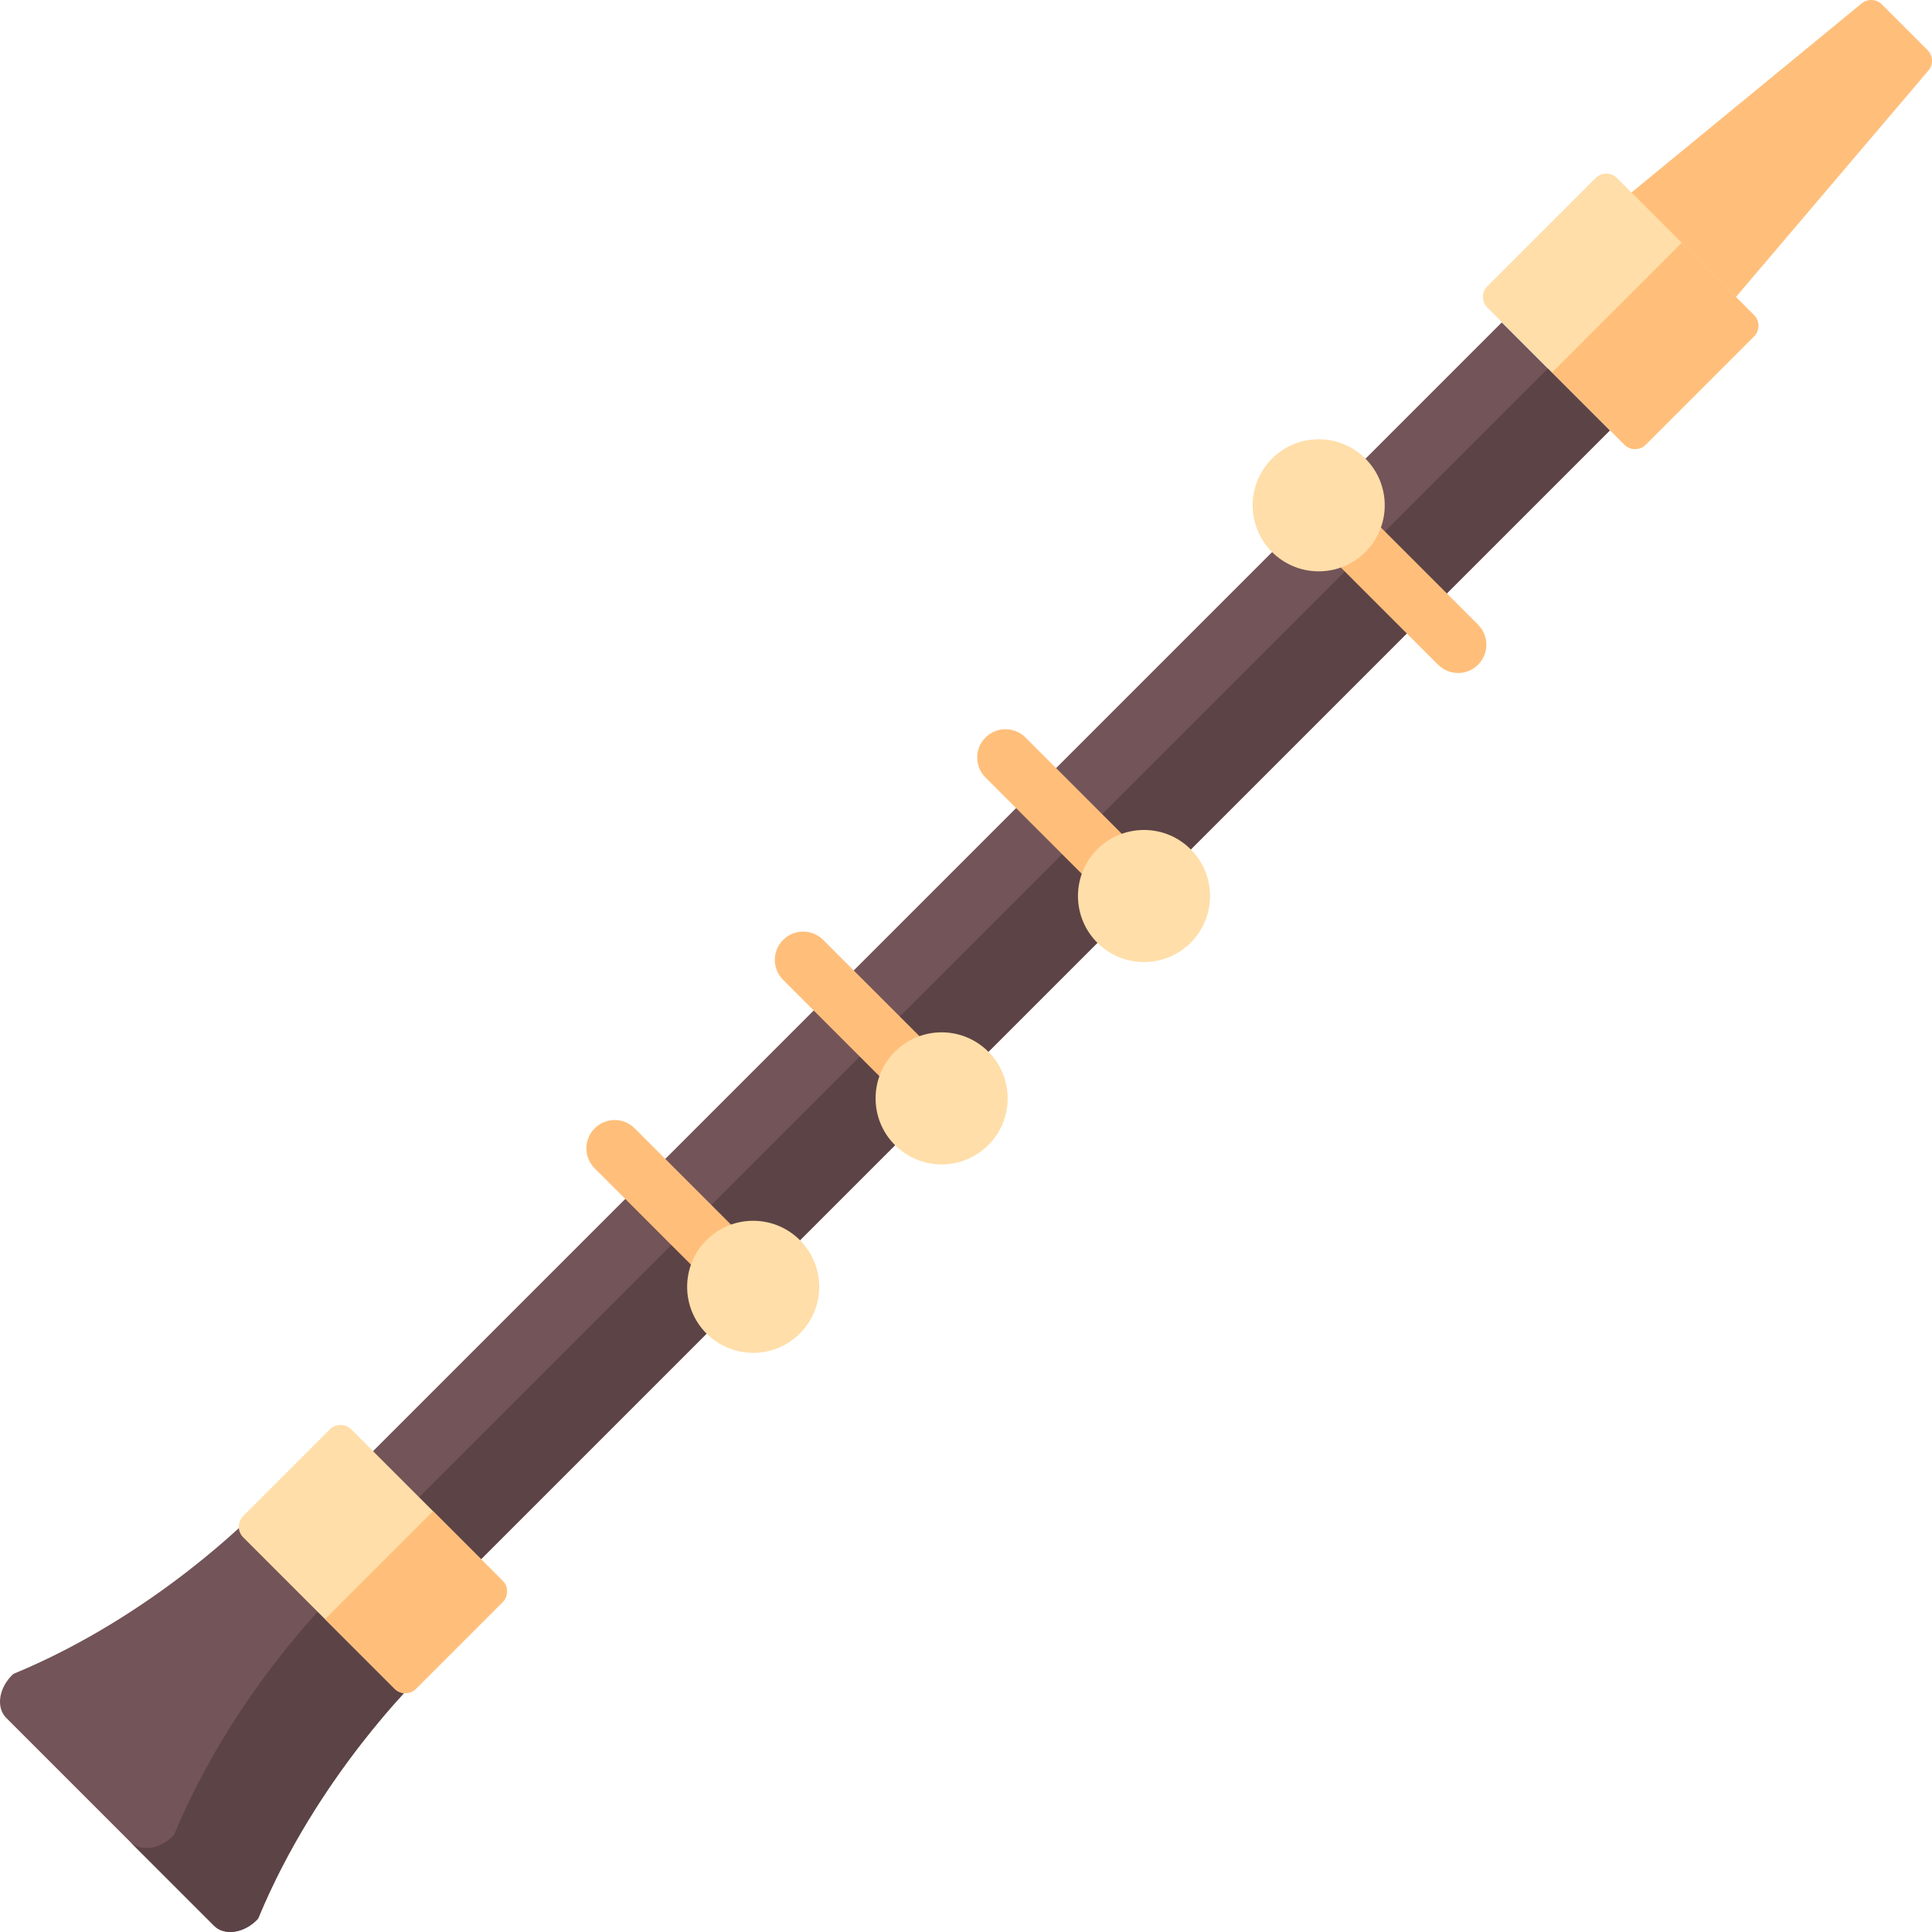 <?xml version="1.0" encoding="iso-8859-1"?>
<!-- Generator: Adobe Illustrator 19.0.0, SVG Export Plug-In . SVG Version: 6.00 Build 0)  -->
<svg version="1.1" id="Capa_1" xmlns="http://www.w3.org/2000/svg" xmlns:xlink="http://www.w3.org/1999/xlink" x="0px" y="0px"
	 viewBox="0 0 512 512" style="enable-background:new 0 0 512 512;" xml:space="preserve">
<path style="fill:#FFBF7B;" d="M455.255,84.333l-28.622-28.622L493.36,0.904c1.59-1.301,3.908-1.186,5.361,0.268l12.108,12.108
	c1.471,1.471,1.569,3.824,0.225,5.412L455.255,84.333z"/>
<path style="fill:#735458;" d="M111.095,444.491c0,0-27.001,26.033-42.619,63.778c-0.093,0.206-0.361,0.515-0.762,0.876
	c-1.998,1.854-4.389,2.812-6.562,2.854c-1.71,0.031-3.276-0.515-4.399-1.638L1.639,455.247c-2.555-2.555-2.102-7.386,1.216-10.961
	c0.361-0.402,0.67-0.669,0.876-0.763c37.746-15.617,63.778-42.618,63.778-42.618l21.345,21.345L111.095,444.491z"/>
<path style="fill:#5C4346;" d="M111.095,444.491c0,0-27.001,26.033-42.619,63.778c-0.093,0.206-0.361,0.515-0.762,0.876
	c-1.998,1.854-4.389,2.812-6.562,2.854c-1.71,0.031-3.276-0.515-4.399-1.638L34.522,488.13c2.545,2.544,7.386,2.102,10.961-1.216
	c0.391-0.371,0.67-0.67,0.752-0.886c15.628-37.735,42.619-63.778,42.619-63.778L111.095,444.491z"/>
<rect x="233.508" y="33.991" transform="matrix(-0.707 -0.707 0.707 -0.707 250.567 620.277)" style="fill:#735458;" width="40.477" height="448.506"/>
<rect x="248.253" y="40.106" transform="matrix(-0.707 -0.707 0.707 -0.707 256.675 635.036)" style="fill:#5C4346;" width="23.21" height="448.506"/>
<g>
	<path style="fill:#FFBF7B;" d="M386.407,178.352c-1.919,0-3.839-0.732-5.304-2.196l-36.94-36.94c-2.929-2.93-2.929-7.678,0-10.607
		c2.93-2.928,7.678-2.928,10.607,0l36.94,36.94c2.929,2.93,2.929,7.678,0,10.607C390.245,177.62,388.326,178.352,386.407,178.352z"
		/>
	<path style="fill:#FFBF7B;" d="M303.168,244.954c-1.919,0-3.839-0.732-5.304-2.196l-36.705-36.705
		c-2.929-2.93-2.929-7.678,0-10.607c2.93-2.928,7.678-2.928,10.607,0l36.705,36.705c2.929,2.93,2.929,7.678,0,10.607
		C307.007,244.222,305.087,244.954,303.168,244.954z"/>
	<path style="fill:#FFBF7B;" d="M249.541,298.581c-1.919,0-3.839-0.732-5.303-2.196l-36.705-36.705
		c-2.929-2.93-2.929-7.678,0-10.607c2.929-2.928,7.678-2.928,10.606,0l36.705,36.705c2.929,2.93,2.929,7.678,0,10.607
		C253.38,297.848,251.461,298.581,249.541,298.581z"/>
	<path style="fill:#FFBF7B;" d="M199.6,348.522c-1.919,0-3.839-0.732-5.303-2.196l-36.705-36.705c-2.929-2.93-2.929-7.678,0-10.607
		c2.929-2.928,7.678-2.928,10.606,0l36.705,36.705c2.929,2.93,2.929,7.678,0,10.607C203.439,347.79,201.519,348.522,199.6,348.522z"
		/>
</g>
<path style="fill:#FFDEA9;" d="M430.483,117.84l-36.322-36.322c-1.562-1.562-1.562-4.095,0-5.657l28.689-28.689
	c1.562-1.562,4.095-1.562,5.657,0l36.322,36.322c1.562,1.562,1.562,4.095,0,5.657L436.14,117.84
	C434.577,119.402,432.045,119.402,430.483,117.84z"/>
<path style="fill:#FFBF7B;" d="M430.483,117.84l-19.164-19.164l34.346-34.346l19.164,19.164c1.562,1.562,1.562,4.095,0,5.657
	L436.14,117.84C434.577,119.402,432.045,119.402,430.483,117.84z"/>
<path style="fill:#FFDEA9;" d="M104.589,447.548L64.451,407.41c-1.562-1.562-1.562-4.095,0-5.657l22.965-22.965
	c1.562-1.562,4.095-1.562,5.657,0l40.138,40.138c1.562,1.562,1.562,4.095,0,5.657l-22.965,22.965
	C108.684,449.11,106.152,449.11,104.589,447.548z"/>
<path style="fill:#FFBF7B;" d="M104.589,447.548l-18.453-18.453l28.622-28.622l18.453,18.453c1.562,1.562,1.562,4.095,0,5.657
	l-22.965,22.965C108.684,449.11,106.152,449.11,104.589,447.548z"/>
<g>
	<circle style="fill:#FFDEA9;" cx="349.47" cy="133.91" r="17.5"/>
	<circle style="fill:#FFDEA9;" cx="303.17" cy="237.45" r="17.5"/>
	<circle style="fill:#FFDEA9;" cx="249.54" cy="291.08" r="17.5"/>
	<circle style="fill:#FFDEA9;" cx="199.6" cy="341.02" r="17.5"/>
</g>
<g>
</g>
<g>
</g>
<g>
</g>
<g>
</g>
<g>
</g>
<g>
</g>
<g>
</g>
<g>
</g>
<g>
</g>
<g>
</g>
<g>
</g>
<g>
</g>
<g>
</g>
<g>
</g>
<g>
</g>
</svg>
